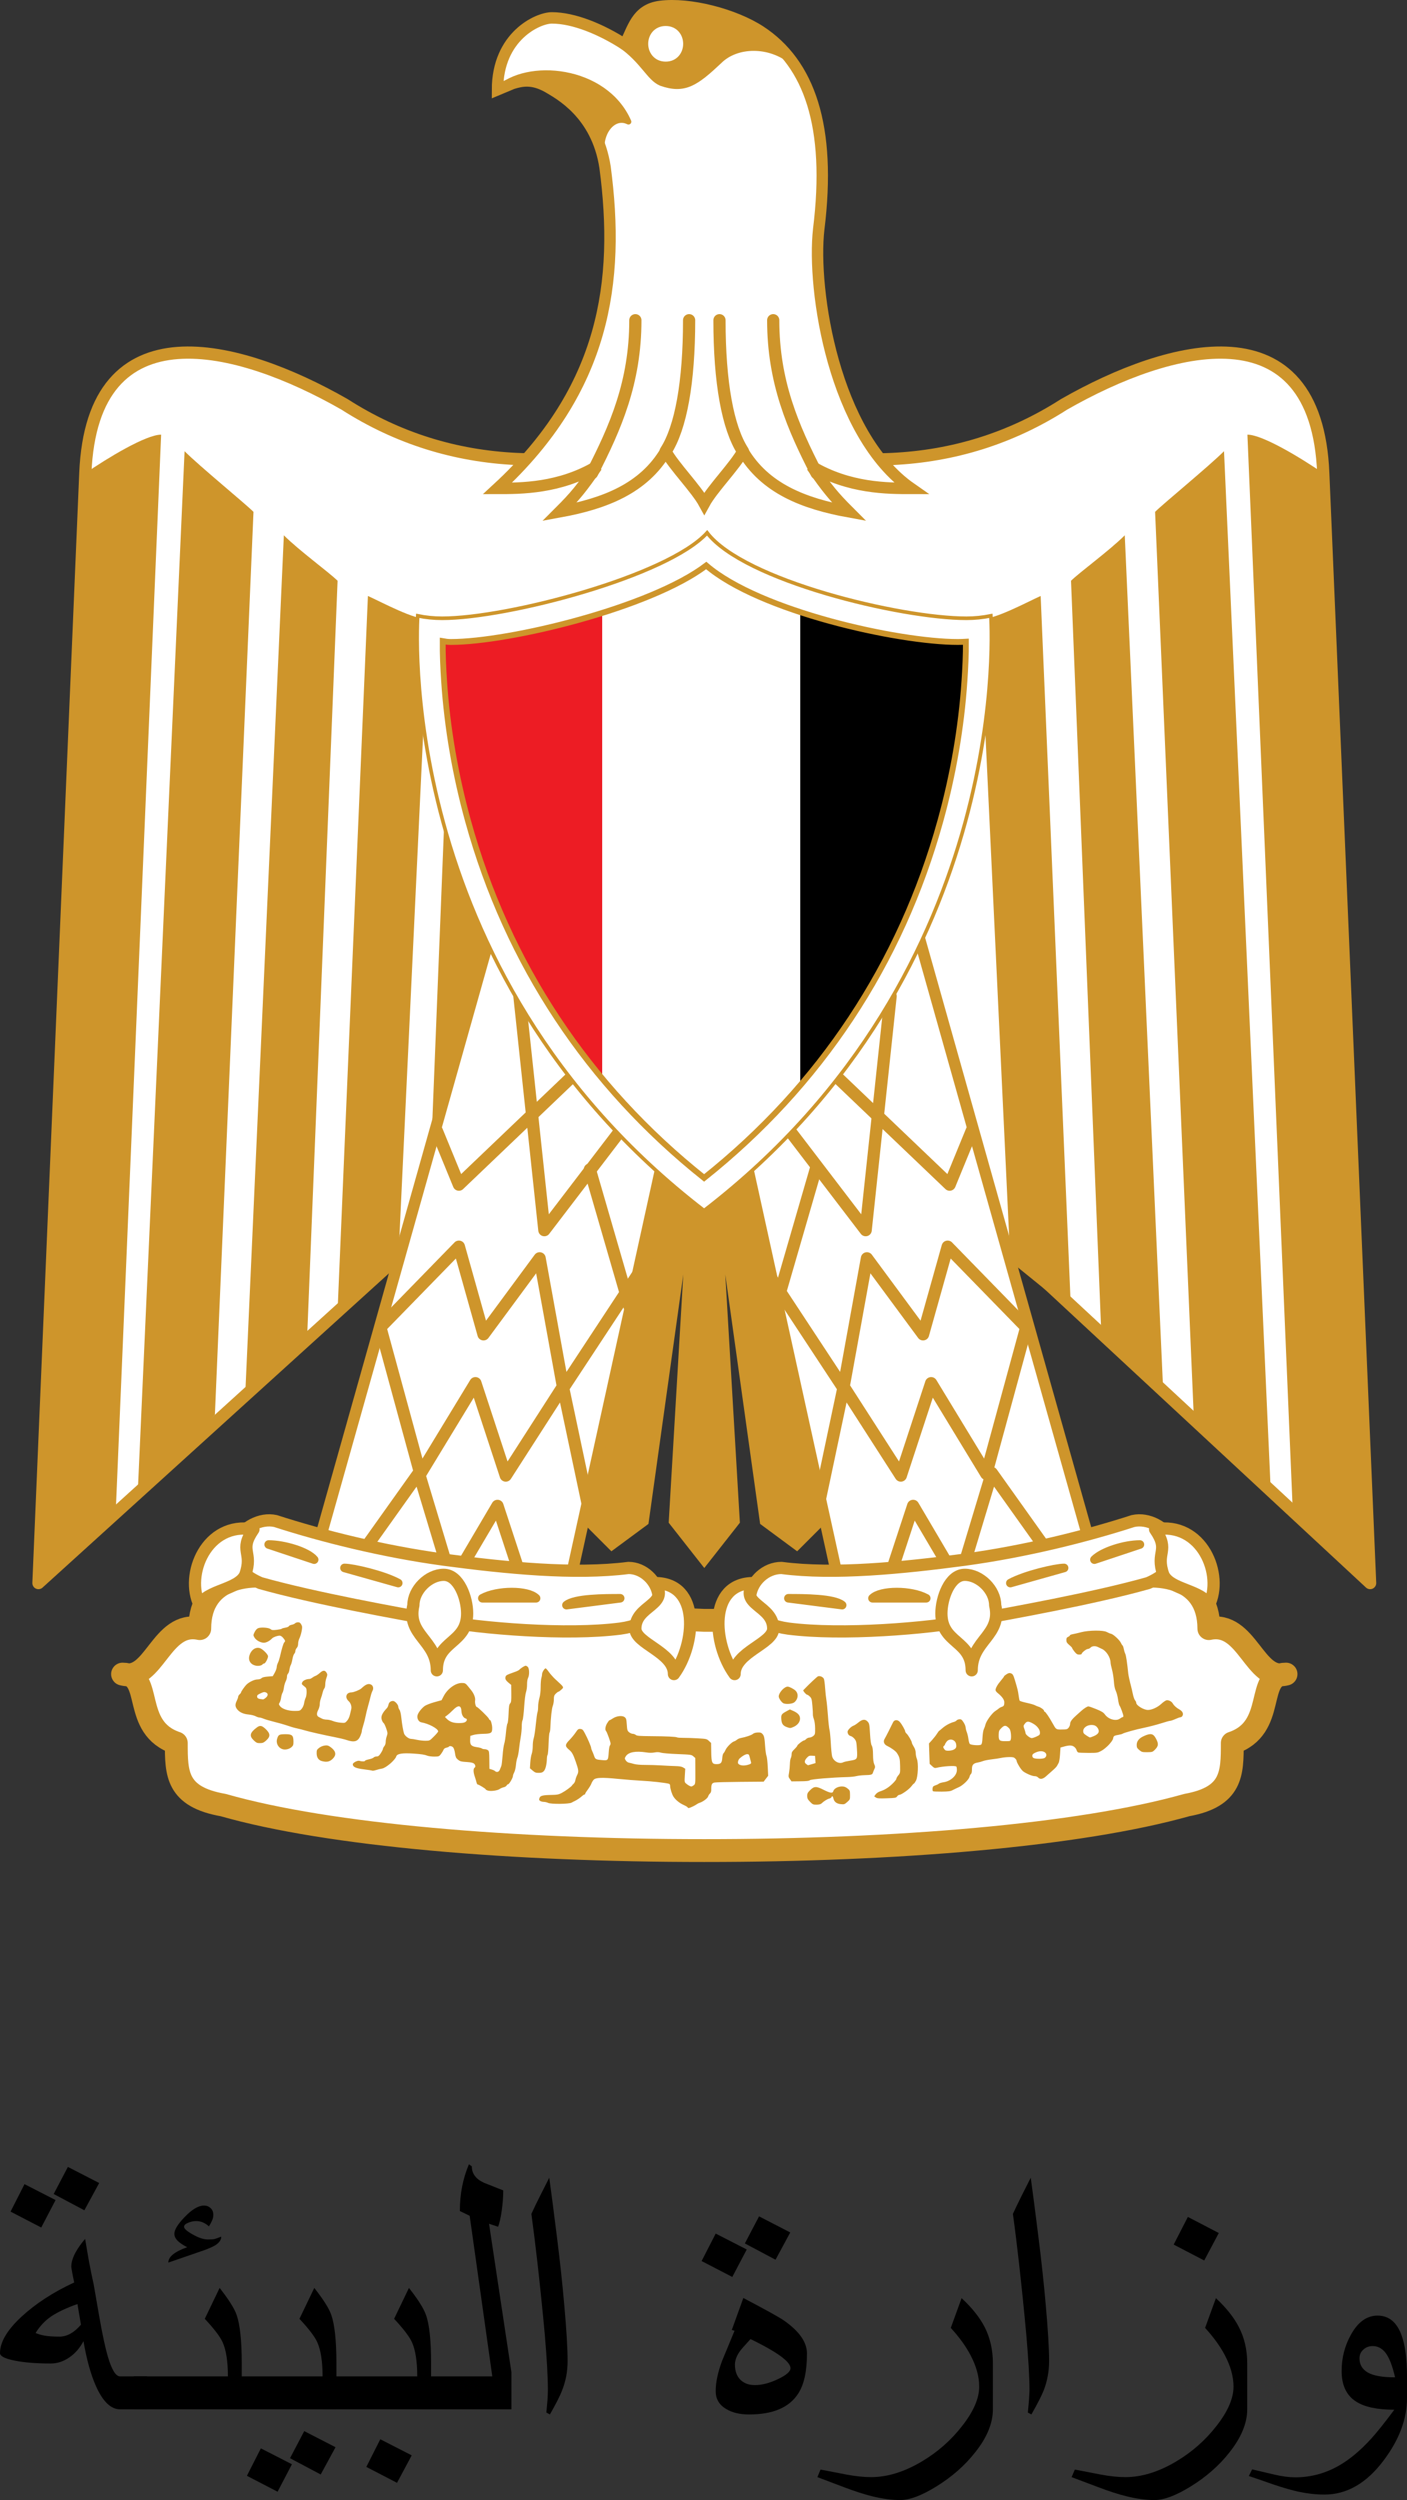 <?xml version="1.0" encoding="utf-8"?>
<!-- Generator: Adobe Illustrator 22.1.0, SVG Export Plug-In . SVG Version: 6.00 Build 0)  -->
<svg version="1.1" id="Layer_1" xmlns="http://www.w3.org/2000/svg" xmlns:xlink="http://www.w3.org/1999/xlink" x="0px" y="0px"
	 viewBox="0 0 179.144 318.24" style="enable-background:new 0 0 179.144 318.24;" xml:space="preserve">
<rect x="0" y="0" width="179.144" height="318.24" fill="#333333" stroke="none"/>
<style type="text/css">
	.st0{fill:#FFFFFF;stroke:#CE952B;stroke-width:2.909;stroke-linecap:round;stroke-linejoin:round;}
	.st1{fill:#FFFFFF;stroke:#CE952B;stroke-width:1.554;stroke-linecap:round;stroke-linejoin:round;}
	.st2{fill:#FFFFFF;stroke:#CE952B;stroke-width:1.454;stroke-linecap:square;}
	.st3{fill:#CE952B;stroke:#CE952B;stroke-width:0.727;stroke-linecap:round;stroke-linejoin:round;}
	.st4{fill:none;stroke:#CE952B;stroke-width:1.554;stroke-linecap:round;stroke-linejoin:round;}
	.st5{fill:#CE952B;stroke:#CE952B;stroke-width:1.314;stroke-linecap:square;}
	.st6{fill:#CE952B;}
	.st7{fill:#FFFFFF;stroke:#CE952B;stroke-width:1.454;stroke-linecap:round;stroke-linejoin:round;}
	.st8{fill:none;stroke:#CE952B;stroke-width:1.555;stroke-linecap:round;stroke-linejoin:round;}
	.st9{fill:#FFFFFF;stroke:#CE952B;stroke-width:1.554;stroke-linecap:round;stroke-linejoin:round;}
	.st10{fill:#FFFFFF;stroke:#CE952B;stroke-width:1.091;stroke-linecap:round;stroke-linejoin:round;}
	.st11{fill:#FFFFFF;stroke:#FFFFFF;stroke-width:1.554;stroke-linecap:round;stroke-linejoin:round;}
	.st12{fill:#FFFFFF;stroke:#CE952B;stroke-width:0.461;}
	.st13{clip-path:url(#XMLID_2_);fill:#ED1C24;}
	.st14{clip-path:url(#XMLID_2_);}
	.st15{fill:none;stroke:#CE952B;stroke-width:0.745;}
</style>
<polygon id="XMLID_59_" points="8.644,275.834 6.835,279.28 10.741,281.354 12.629,277.882 8.644,275.834 "/>
<polygon id="XMLID_58_" points="3.121,278.027 1.345,281.522 5.25,283.547 7.075,280.051 3.121,278.027 "/>
<path id="XMLID_55_" d="M18.728,306.691v-4.195h-3.441c-0.544,0-1.056-0.836-1.553-2.506
	c-0.32-1.093-0.688-2.78-1.088-5.063l-0.72-4.147c-0.224-0.996-0.417-1.959-0.592-2.892
	c-0.16-0.932-0.336-1.897-0.496-2.892c-0.496,0.578-0.897,1.141-1.2,1.687
	c-0.368,0.675-0.56,1.285-0.56,1.833c0,0.128,0.064,0.466,0.16,1.012c0.112,0.547,0.176,0.885,0.208,1.013
	c-2.705,1.253-4.946,2.721-6.755,4.399C0.896,296.618,0,298.148,0,299.531c0,0.386,0.609,0.703,1.841,0.952
	c1.233,0.248,2.769,0.373,4.61,0.373c0.832,0,1.601-0.248,2.337-0.748c0.753-0.498,1.361-1.197,1.841-2.097
	c0.4,2.331,0.928,4.235,1.585,5.714c0.88,1.975,1.905,2.964,3.073,2.964H18.728L18.728,306.691z
	 M10.308,295.914c-0.864,1.013-1.776,1.521-2.737,1.521c-0.8,0-1.409-0.042-1.857-0.122
	c-0.464-0.08-0.848-0.192-1.184-0.338c0.544-0.883,1.217-1.594,2.017-2.134c0.816-0.538,1.905-1.056,3.313-1.554
	L10.308,295.914L10.308,295.914z"/>
<path id="XMLID_54_" d="M30.78,300.808c0-2.86-0.224-4.909-0.656-6.148c-0.288-0.82-1.008-1.959-2.161-3.422
	l-1.889,3.93c1.216,1.301,1.968,2.299,2.273,2.988c0.448,0.997,0.672,2.444,0.672,4.339H17.031v4.195h13.749
	V300.808L30.78,300.808z"/>
<path id="XMLID_53_" d="M27.227,285.029c-0.16,0.026-0.416,0.037-0.768,0.037c-0.528,0-1.169-0.208-1.905-0.627
	c-0.752-0.418-1.12-0.746-1.12-0.988c0-0.194,0.16-0.362,0.512-0.506c0.352-0.146,0.688-0.218,1.04-0.218
	c0.592,0,1.12,0.226,1.617,0.675c0.176-0.29,0.32-0.551,0.416-0.784c0.096-0.232,0.144-0.461,0.144-0.687
	c0-0.354-0.112-0.639-0.352-0.856c-0.224-0.216-0.512-0.325-0.832-0.325c-0.72,0-1.552,0.498-2.497,1.495
	c-0.865,0.9-1.281,1.599-1.281,2.097c0,0.338,0.16,0.659,0.496,0.965c0.256,0.24,0.64,0.49,1.137,0.748
	c-1.601,0.562-2.401,1.213-2.401,1.953l4.481-1.543c0.673-0.242,1.185-0.466,1.521-0.675
	c0.496-0.322,0.736-0.683,0.736-1.085C27.691,284.898,27.371,285.005,27.227,285.029L27.227,285.029z"/>
<path id="XMLID_52_" d="M42.833,300.808c0-2.86-0.224-4.909-0.656-6.148c-0.288-0.82-1.008-1.959-2.161-3.422
	l-1.889,3.93c1.216,1.301,1.969,2.299,2.273,2.988c0.448,0.997,0.672,2.444,0.672,4.339H29.1v4.195h13.733
	V300.808L42.833,300.808z"/>
<polygon id="XMLID_51_" points="38.736,309.463 36.927,312.911 40.833,314.984 42.721,311.512 38.736,309.463 "/>
<polygon id="XMLID_50_" points="33.214,311.658 31.437,315.153 35.342,317.178 37.167,313.682 33.214,311.658 "/>
<path id="XMLID_49_" d="M54.886,300.808c0-2.86-0.208-4.909-0.656-6.148c-0.288-0.82-1.008-1.959-2.161-3.422
	l-1.889,3.93c1.216,1.301,1.969,2.299,2.273,2.988c0.448,0.997,0.672,2.444,0.672,4.339h-11.973v4.195h13.734
	V300.808L54.886,300.808z"/>
<polygon id="XMLID_48_" points="48.42,310.5 46.643,314.02 50.549,316.045 52.421,312.549 48.42,310.5 "/>
<path id="XMLID_47_" d="M65.115,301.966l-2.85-18.9l1.153,0.386c0.176-0.45,0.336-1.133,0.464-2.049
	c0.128-0.917,0.192-1.777,0.192-2.58c-0.816-0.322-1.633-0.642-2.433-0.964c-1.04-0.466-1.569-1.165-1.569-2.099
	l-0.368-0.264c-0.384,0.916-0.672,1.86-0.864,2.832c-0.192,0.973-0.288,2.014-0.288,3.123l1.248,0.602l2.881,20.443
	h-9.476v4.195h11.909V301.966L65.115,301.966z"/>
<path id="XMLID_46_" d="M71.837,293.335c-0.224-2.555-0.528-5.425-0.928-8.607c-0.4-3.182-0.72-5.689-0.976-7.521
	c-0.368,0.724-0.752,1.495-1.169,2.315c-0.416,0.82-0.784,1.583-1.105,2.291c0.272,2.057,0.528,4.074,0.752,6.05
	c0.369,3.264,0.689,6.393,0.961,9.391c0.256,2.996,0.385,5.332,0.385,7.003c0,0.21-0.016,0.62-0.048,1.229
	c-0.048,0.611-0.096,1.149-0.144,1.615l0.448,0.242c0.8-1.399,1.313-2.419,1.553-3.062
	c0.48-1.205,0.704-2.451,0.704-3.737C72.269,298.92,72.125,296.517,71.837,293.335L71.837,293.335L71.837,293.335
	z"/>
<polygon id="XMLID_45_" points="96.647,282.126 94.838,285.572 98.744,287.646 100.616,284.175 96.647,282.126 "/>
<polygon id="XMLID_44_" points="91.125,284.319 89.332,287.815 93.237,289.839 95.078,286.344 91.125,284.319 "/>
<path id="XMLID_41_" d="M102.745,299.579c0-1.431-0.977-2.82-2.897-4.171c-0.56-0.402-2.305-1.365-5.202-2.892
	l-1.472,4.074l0.352,0.096c-0.528,1.271-1.041,2.532-1.568,3.785c-0.561,1.479-0.833,2.78-0.833,3.906
	c0,0.981,0.432,1.735,1.328,2.267c0.768,0.466,1.745,0.7,2.913,0.7c3.042,0,5.122-0.884,6.258-2.652
	C102.377,303.549,102.745,301.846,102.745,299.579L102.745,299.579z M100.648,301.46
	c0,0.418-0.528,0.879-1.601,1.386c-1.056,0.506-2.033,0.759-2.929,0.759c-0.784,0-1.392-0.229-1.857-0.687
	c-0.448-0.458-0.688-1.097-0.688-1.916c0-0.563,0.224-1.159,0.688-1.785c0.144-0.194,0.576-0.683,1.297-1.471
	c0.864,0.418,1.68,0.844,2.433,1.277C99.752,300.037,100.648,300.849,100.648,301.46L100.648,301.46z"/>
<path id="XMLID_40_" d="M126.419,300.832c0-1.703-0.352-3.246-1.057-4.629c-0.64-1.221-1.601-2.442-2.929-3.664
	l-1.376,3.785c1.088,1.189,1.921,2.347,2.513,3.472c0.737,1.397,1.104,2.732,1.104,4.002
	c0,1.479-0.704,3.137-2.145,4.978c-1.424,1.841-3.153,3.363-5.186,4.568c-2.225,1.317-4.369,1.977-6.435,1.977
	c-0.928,0-1.969-0.109-3.121-0.325c-1.152-0.218-2.257-0.43-3.313-0.639l-0.4,0.964
	c1.136,0.434,2.289,0.868,3.441,1.301c1.361,0.515,2.545,0.893,3.521,1.133c1.281,0.322,2.481,0.483,3.585,0.483
	c1.216,0,2.737-0.58,4.61-1.737c1.953-1.205,3.601-2.644,4.914-4.315c1.52-1.897,2.273-3.728,2.273-5.497
	V300.832L126.419,300.832z"/>
<path id="XMLID_39_" d="M133.142,293.335c-0.224-2.555-0.528-5.425-0.928-8.607c-0.4-3.182-0.72-5.689-0.977-7.521
	c-0.368,0.724-0.752,1.495-1.168,2.315c-0.416,0.82-0.768,1.583-1.104,2.291c0.288,2.057,0.528,4.074,0.753,6.05
	c0.368,3.264,0.688,6.393,0.96,9.391c0.256,2.996,0.401,5.332,0.401,7.003c0,0.21-0.032,0.62-0.065,1.229
	c-0.048,0.611-0.096,1.149-0.144,1.615l0.448,0.242c0.801-1.399,1.313-2.419,1.569-3.062
	c0.464-1.205,0.688-2.451,0.688-3.737C133.574,298.92,133.429,296.517,133.142,293.335L133.142,293.335
	L133.142,293.335z"/>
<polygon id="XMLID_38_" points="151.244,282.198 149.436,285.718 153.325,287.742 155.182,284.247 151.244,282.198 "/>
<path id="XMLID_37_" d="M158.8,300.832c0-1.703-0.352-3.246-1.073-4.629c-0.624-1.221-1.6-2.442-2.913-3.664
	l-1.377,3.785c1.088,1.189,1.921,2.347,2.513,3.472c0.736,1.397,1.105,2.732,1.105,4.002
	c0,1.479-0.704,3.137-2.145,4.978c-1.424,1.841-3.153,3.363-5.186,4.568c-2.225,1.317-4.37,1.977-6.435,1.977
	c-0.928,0-1.969-0.109-3.121-0.325c-1.153-0.218-2.256-0.43-3.313-0.639l-0.417,0.964
	c1.153,0.434,2.305,0.868,3.458,1.301c1.36,0.515,2.529,0.893,3.522,1.133c1.28,0.322,2.481,0.483,3.585,0.483
	c1.2,0,2.737-0.58,4.61-1.737c1.953-1.205,3.602-2.644,4.914-4.315c1.505-1.897,2.273-3.728,2.273-5.497V300.832
	L158.8,300.832z"/>
<path id="XMLID_34_" d="M179.144,305.244v-2.748c0-2.265-0.24-4.034-0.72-5.303c-0.608-1.623-1.617-2.435-3.025-2.435
	c-1.376,0-2.514,0.82-3.409,2.459c-0.784,1.413-1.169,2.95-1.169,4.605c0,1.799,0.608,3.094,1.841,3.88
	c1.072,0.692,2.689,1.037,4.866,1.037c-1.265,1.705-2.257,2.934-2.946,3.688c-1.36,1.495-2.721,2.636-4.098,3.424
	c-1.744,0.997-3.601,1.495-5.57,1.495c-0.784,0-1.665-0.117-2.657-0.349c-0.992-0.234-1.936-0.455-2.833-0.664
	l-0.416,0.845c1.057,0.352,2.097,0.714,3.137,1.084c1.313,0.434,2.385,0.74,3.201,0.917
	c1.136,0.24,2.225,0.362,3.282,0.362c2.865,0,5.394-1.463,7.571-4.387
	C178.168,310.532,179.144,307.896,179.144,305.244L179.144,305.244z M177.624,302.617
	c-1.601,0-2.77-0.205-3.474-0.615c-0.704-0.411-1.056-1.01-1.056-1.798c0-0.45,0.159-0.823,0.496-1.12
	c0.32-0.298,0.72-0.447,1.168-0.447c0.624,0,1.152,0.258,1.585,0.771
	C176.839,300.005,177.271,301.074,177.624,302.617L177.624,302.617z"/>
<path id="svg_515" class="st0" d="M89.671,235.563c-24.395,0-47.742-1.931-61.256-5.791
	c-5.968-1.051-5.968-4.035-5.968-7.898c-5.793-1.931-2.808-8.773-6.844-8.773c4.036,1.056,4.913-6.844,9.829-5.789
	c0-6.847,6.844-7.723,12.635-5.796c11.76,3.863,32.122,3.863,51.605,4.742c19.484,0,40.02-0.878,51.606-4.742
	c5.792-1.927,12.637-1.051,12.637,5.796c4.914-1.054,5.792,6.845,9.827,5.789c-4.036,0-1.051,6.842-6.844,8.773
	c0,3.863,0,6.847-5.794,7.898C137.416,233.632,114.072,235.563,89.671,235.563L89.671,235.563z"/>
<path id="svg_514" class="st1" d="M4.895,201.514l5.969-141.272c0.88-21.41,19.483-16.497,32.997-8.774
	c13.692,8.774,29.313,8.774,45.812,2.982c16.502,5.793,32.121,5.793,45.813-2.982
	c13.516-7.723,32.121-12.635,32.998,8.774l5.965,141.272l-83.792-77.786L4.895,201.514z"/>
<path id="svg_512" class="st2" d="M108.103,65.154c-5.789-1.053-10.706-2.981-13.515-7.721
	c-1.052,1.929-3.861,4.739-4.914,6.667c-1.052-1.928-3.862-4.738-4.914-6.667
	c-2.806,4.739-7.723,6.667-13.515,7.721c1.931-1.929,2.808-2.981,4.738-5.79
	c-4.738,2.809-9.654,2.809-12.637,2.809c13.691-12.637,15.62-26.326,13.691-40.893
	c-1.053-6.845-5.864-9.355-7.33-10.221c-1.961-1.08-3.277-0.79-4.454-0.432l-1.909,0.8
	c0-6.842,5.16-9.15,6.915-9.15c2.806,0,6.303,1.452,9.287,3.382c1.056-1.929,1.45-4.449,4.528-4.843
	c3.708-0.476,9.436,1.004,12.753,3.183c6.203,4.075,9.039,12.045,7.415,25.178
	c-0.878,7.724,1.933,26.15,11.762,32.996c-2.986,0-7.902,0-12.64-2.809
	C105.295,62.173,106.174,63.225,108.103,65.154z"/>
<path id="svg_511" class="st3" d="M85.457,0.708c3.255-0.139,8.474,1.385,11.376,3.292
	c1.575,1.034,2.92,2.329,4.042,3.885c-2.881-2.4-7.116-2.289-9.288-0.117c-2.984,2.805-4.442,3.854-7.422,2.798
	c-1.533-0.663-2.221-2.788-5.207-4.896c0.038-0.068,0.116-0.195,0.155-0.272c0.145,0.09,0.281,0.177,0.428,0.272
	c1.054-1.929,1.439-4.451,4.516-4.846C84.522,0.765,84.992,0.728,85.457,0.708L85.457,0.708z"/>
<path id="svg_508" class="st4" d="M103.972,60.241c-2.983-5.793-5.524-11.582-5.524-19.48"/>
<path id="svg_507" class="st4" d="M91.606,40.761c0,7.898,1.051,13.687,2.98,16.672"/>
<path id="svg_508_1_" class="st4" d="M75.373,60.241c2.983-5.793,5.523-11.582,5.523-19.48"/>
<path id="svg_507_1_" class="st4" d="M87.74,40.761c0,7.898-1.052,13.687-2.981,16.672"/>
<path id="svg_506" class="st3" d="M80.02,15.491c-2.109-1.056-4.197,1.929-3.144,4.913
	c-1.369-6.092-5.238-8.289-7.171-9.344c-2.763-1.432-4.306-0.247-6.361,0.368
	C67.007,7.801,77.036,8.645,80.02,15.491z"/>
<path id="svg_505" class="st5" d="M85.809,139.212L74.05,192.744l3.86,3.86l4.041-2.984l6.669-47.736l-2.81,47.736
	l3.862,4.913l3.862-4.913l-2.809-47.736l6.67,47.736l4.037,2.984l3.864-3.86l-11.761-53.533
	C90.959,139.212,88.385,139.212,85.809,139.212z"/>
<path id="svg_503" class="st6" d="M20.516,55.327L20.516,55.327c-1.931,0-6.846,2.984-9.654,4.914L4.894,201.515
	l9.83-8.772L20.516,55.327L20.516,55.327z"/>
<path id="svg_501" class="st6" d="M32.275,65.156c-1.051-1.053-6.844-5.791-8.775-7.721l-5.968,132.728l9.828-10.057
	L32.275,65.156L32.275,65.156z"/>
<path id="svg_499" class="st6" d="M36.14,68.139l-4.916,109.382l7.898-7.718l3.86-95.874
	C41.928,72.878,38.067,70.07,36.14,68.139z"/>
<path id="svg_497" class="st6" d="M54.568,78.844c-1.932,0-5.792-2.105-7.724-2.983l-3.861,90.957l7.723-6.264
	L54.568,78.844L54.568,78.844z"/>
<path id="svg_504_1_" class="st6" d="M57.553,79.722l-2.984,74.939l7.896-7.724l2.811-68.093
	C64.396,79.722,59.481,79.722,57.553,79.722z"/>
<path id="svg_503_1_" class="st6" d="M158.825,55.327L158.825,55.327c1.929,0,6.845,2.984,9.654,4.914l5.968,141.274
	l-9.83-8.772L158.825,55.327L158.825,55.327z"/>
<path id="svg_501_1_" class="st6" d="M147.071,65.156c1.05-1.053,6.842-5.791,8.774-7.721l5.968,132.728l-9.827-10.057
	L147.071,65.156L147.071,65.156z"/>
<path id="svg_499_1_" class="st6" d="M143.208,68.139l4.915,109.382l-7.898-7.718l-3.86-95.874
	C137.42,72.878,141.281,70.07,143.208,68.139z"/>
<path id="svg_497_1_" class="st6" d="M124.776,78.844c1.932,0,5.793-2.105,7.724-2.983l3.861,90.957l-7.723-6.264
	L124.776,78.844L124.776,78.844z"/>
<path id="svg_495" class="st7" d="M85.81,141.147l-13.688,62.302l-32.121-4.915l23.343-82.834L85.81,141.147z"/>
<path id="svg_494" class="st7" d="M93.535,141.147l13.691,62.302l32.119-4.915l-23.342-82.834L93.535,141.147z"/>
<path id="svg_491" class="st4" d="M105.733,136.303l15.177,14.495l2.808-6.844"/>
<path id="svg_490" class="st8" d="M107.314,176.575l-10.666-16.2 M107.488,176.619l7.207,11.209l3.861-11.76
	l7.02,11.543l5.087-18.659L120.66,158.693l-3.133,11.158l-7.146-9.677l-2.979,16.423l-3.414,16.147"/>
<path id="svg_491_1_" class="st4" d="M73.607,136.303l-15.178,14.495l-2.808-6.844"/>
<path id="svg_470" class="st4" d="M78.964,143.955l-9.654,12.635l-3.176-29.786"/>
<path id="svg_460" class="st4" d="M80.377,167.067l-5.274-18.199"/>
<path id="svg_490_1_" class="st8" d="M71.777,176.575l10.666-16.2 M71.602,176.619l-7.207,11.209l-3.861-11.76
	l-7.019,11.543l-5.087-18.659l10.001-10.259l3.133,11.158l7.146-9.677l2.98,16.423l3.414,16.147"/>
<path id="svg_489" class="st4" d="M67.206,203.449l-3.862-11.762l-5.793,9.828l-4.224-14.018l-6.484,9.107"/>
<path id="svg_489_1_" class="st4" d="M112.399,203.449l3.863-11.762l5.792,9.828l4.224-14.018l6.484,9.107"/>
<path id="svg_487" class="st9" d="M56.498,198.533c-7.723-1.052-15.446-2.984-21.415-4.914
	c-3.859-0.875-8.775,4.914-1.931,7.894c6.847,1.934,17.553,3.864,22.469,4.742
	c5.793,1.055,16.501,1.929,23.343,1.055c7.723-1.055,4.913-7.723,1.056-7.723
	C73.173,200.463,64.395,199.587,56.498,198.533L56.498,198.533z"/>
<path id="svg_486" class="st9" d="M144.258,193.619c3.864-0.875,8.777,4.914,1.929,7.894
	c-6.844,1.934-17.549,3.864-22.467,4.742c-5.789,1.055-16.495,1.929-23.341,1.055
	c-7.724-1.055-4.916-7.723-0.877-7.723c6.671,0.876,15.444,0,23.345-1.053
	C130.568,197.481,138.291,195.549,144.258,193.619z"/>
<path id="svg_485" class="st1" d="M31.224,200.463c-0.878,1.931-4.917,1.931-5.793,3.861
	c-1.932-3.861,0.876-10.703,6.842-9.65C30.346,197.481,32.274,197.481,31.224,200.463z"/>
<path id="svg_484" class="st9" d="M52.635,204.322c0-1.931,1.932-3.86,3.863-3.86c1.931,0,2.981,2.985,2.981,4.914
	c0,3.862-3.86,3.387-3.86,7.244C55.62,208.765,51.756,208.185,52.635,204.322z"/>
<path id="svg_483" class="st9" d="M80.896,207.311c0,1.928,4.913,2.98,4.913,5.789
	c2.81-3.861,3.384-11.587-2.404-11.587C85.332,204.324,80.896,204.324,80.896,207.311z"/>
<path id="svg_482" class="st1" d="M148.122,200.463c0.877,1.931,4.913,1.931,5.793,3.861
	c1.932-3.861-0.878-10.703-6.846-9.65C149,197.481,147.069,197.481,148.122,200.463z"/>
<path id="svg_481" class="st9" d="M126.708,204.322c0-1.931-1.933-3.86-3.862-3.86c-1.931,0-2.983,2.985-2.983,4.914
	c0,3.862,3.857,3.387,3.857,7.244C123.721,208.765,127.585,208.185,126.708,204.322z"/>
<path id="svg_480" class="st9" d="M98.445,207.311c0,1.928-4.913,2.98-4.913,5.789
	c-2.808-3.861-3.382-11.587,2.408-11.587C94.01,204.324,98.447,204.324,98.445,207.311z"/>
<path id="svg_479" class="st10" d="M40,198.533c-0.877-1.051-3.86-1.929-5.793-1.929L40,198.533z"/>
<path id="svg_478" class="st10" d="M50.706,201.514c-1.929-1.051-5.792-1.927-6.846-1.927L50.706,201.514z"/>
<path id="svg_477" class="st10" d="M72.122,204.324c1.051-0.876,4.913-0.876,6.842-0.876L72.122,204.324z"/>
<path id="svg_476" class="st10" d="M61.414,203.448c1.929-1.055,5.793-1.055,6.844,0H61.414z"/>
<path id="svg_475" class="st10" d="M139.345,198.533c1.053-1.051,3.863-1.929,5.793-1.929L139.345,198.533z"/>
<path id="svg_474" class="st10" d="M128.64,201.514c1.931-1.051,5.793-1.927,6.845-1.927L128.64,201.514z"/>
<path id="svg_473" class="st10" d="M107.226,204.324c-1.052-0.876-4.913-0.876-6.846-0.876L107.226,204.324z"/>
<path id="svg_472" class="st10" d="M117.933,203.448c-1.929-1.055-5.794-1.055-6.846,0H117.933z"/>
<path id="svg_471" class="st11" d="M84.758,7.069c-1.932,0-1.932-2.983,0-2.983C86.688,4.087,86.688,7.071,84.758,7.069
	z"/>
<path id="svg_470_1_" class="st4" d="M100.567,143.955l9.654,12.635l3.176-29.786"/>
<path id="svg_468" class="st12" d="M53.188,78.388c1.001,0.211,2.055,0.316,3.109,0.316
	c8.325,0,28.742-5.37,33.736-10.88c4.66,6.088,24.641,10.88,33.018,10.88c1.055,0,2.056-0.104,3.109-0.316
	c0,0,3.425,44.994-36.512,75.711C49.711,123.383,53.188,78.388,53.188,78.388z"/>
<g id="XMLID_28_">
	<defs>
		<path id="XMLID_29_" d="M122.8,86.645c-0.4,5.997-1.454,12.013-3.053,17.802
			c-5.038,18.236-15.336,33.737-30.098,45.495c-14.75-11.748-25.037-27.235-30.063-45.458
			c-1.596-5.789-2.648-11.806-3.043-17.802c-0.106-1.605-0.194-3.369-0.177-5.07c0.344,0.063,0.689,0.106,1.04,0.106
			c7.469,0,25.394-4.341,32.515-9.735c6.796,5.84,24.432,9.735,32.024,9.735c0.347,0,0.693-0.011,1.036-0.033
			C122.992,83.353,122.904,85.074,122.8,86.645z"/>
	</defs>
	<clipPath id="XMLID_2_">
		<use xlink:href="#XMLID_29_"  style="overflow:visible;"/>
	</clipPath>
	<rect id="svg_467" x="47.83" y="61.349" class="st13" width="28.842" height="99.456"/>
	<rect id="svg_466" x="101.89" y="61.349" class="st14" width="30.374" height="99.456"/>
</g>
<path id="svg_461" class="st15" d="M122.981,81.686c0.011,1.667-0.076,3.389-0.181,4.961
	c-0.399,5.995-1.454,12.012-3.053,17.801c-5.037,18.237-15.336,33.738-30.098,45.495
	c-14.75-11.747-25.037-27.235-30.063-45.457c-1.596-5.79-2.648-11.808-3.043-17.803
	c-0.106-1.605-0.194-3.368-0.177-5.07c0.344,0.063,0.69,0.106,1.04,0.106c7.469,0,25.394-4.34,32.515-9.735
	c6.796,5.84,24.432,9.735,32.024,9.735C122.29,81.717,122.637,81.706,122.981,81.686L122.981,81.686z"/>
<path id="svg_460_1_" class="st4" d="M98.583,167.067l5.274-18.199"/>
<path id="svg_458" class="st6" d="M33.414,211.876c0.057-0.067,0.157-0.124,0.221-0.124
	c0.149-0.001,0.496-0.649,0.493-0.922c-0.004-0.237-0.66-0.899-1.018-1.026c-0.564-0.199-1.161,0.226-1.361,0.971
	c-0.165,0.612,0.178,1.129,0.831,1.254C32.907,212.092,33.291,212.02,33.414,211.876z M101.119,216.704
	c0.499-0.386,0.586-1.065,0.188-1.478c-0.22-0.228-0.807-0.533-1.02-0.532c-0.434,0.005-1.134,0.776-1.136,1.25
	c-0.001,0.252,0.386,0.795,0.629,0.886C100.14,216.961,100.873,216.892,101.119,216.704z M100.225,219.864
	c0.4,0.134,0.425,0.132,0.855-0.061c0.49-0.22,0.805-0.655,0.782-1.08c-0.021-0.395-0.282-0.677-0.869-0.939
	l-0.424-0.188l-0.447,0.244c-0.628,0.341-0.685,0.434-0.641,1.027c0.041,0.57,0.23,0.823,0.744,0.996V219.864z
	 M33.841,216.111c-0.137,0.119-0.292,0.211-0.343,0.209c-0.571-0.05-0.736-0.12-0.759-0.331
	c-0.021-0.186,0.047-0.255,0.43-0.437c0.381-0.181,0.493-0.201,0.686-0.119
	C34.162,215.564,34.156,215.84,33.841,216.111L33.841,216.111z M44.157,221.498h-0.001
	c0.959,0.323,1.414,0.186,1.723-0.522c0.104-0.243,0.191-0.516,0.189-0.609c-0.001-0.09,0.075-0.401,0.169-0.689
	c0.095-0.288,0.234-0.837,0.312-1.223c0.078-0.384,0.222-0.981,0.323-1.323c0.1-0.345,0.237-0.865,0.305-1.155
	c0.068-0.292,0.181-0.631,0.25-0.752c0.167-0.293,0.08-0.658-0.187-0.791c-0.337-0.169-0.681-0.033-1.234,0.49
	c-0.204,0.192-0.978,0.502-1.264,0.505c-0.661,0.006-0.871,0.63-0.367,1.096c0.287,0.264,0.432,0.706,0.345,1.041
	c-0.029,0.108-0.103,0.423-0.165,0.699c-0.069,0.307-0.213,0.61-0.372,0.786c-0.254,0.278-0.271,0.283-0.84,0.233
	c-0.32-0.028-0.759-0.128-0.978-0.22c-0.219-0.092-0.563-0.167-0.764-0.168c-0.202,0-0.471-0.056-0.598-0.125
	c-0.128-0.068-0.293-0.152-0.369-0.186c-0.329-0.147-0.362-0.455-0.102-0.956c0.098-0.191,0.18-0.507,0.18-0.703
	c0-0.196,0.062-0.515,0.137-0.71c0.074-0.195,0.177-0.532,0.227-0.751c0.05-0.218,0.147-0.461,0.216-0.538
	c0.069-0.076,0.124-0.316,0.122-0.53c-0.003-0.214,0.064-0.581,0.148-0.815c0.139-0.382,0.14-0.448,0.013-0.66
	c-0.203-0.34-0.45-0.332-0.851,0.029c-0.191,0.171-0.436,0.339-0.545,0.373c-0.109,0.034-0.296,0.137-0.415,0.228
	c-0.119,0.092-0.284,0.168-0.366,0.168c-0.394,0.005-0.81,0.197-0.914,0.419
	c-0.1,0.216-0.083,0.253,0.221,0.488c0.305,0.237,0.328,0.288,0.333,0.754c0.003,0.275-0.053,0.609-0.124,0.742
	c-0.07,0.134-0.155,0.432-0.19,0.662c-0.035,0.243-0.159,0.541-0.296,0.708c-0.226,0.278-0.26,0.293-0.892,0.296
	c-0.813,0.009-1.61-0.25-1.881-0.609c-0.169-0.221-0.174-0.266-0.055-0.448c0.073-0.112,0.16-0.402,0.194-0.644
	c0.034-0.243,0.114-0.52,0.179-0.618c0.063-0.097,0.142-0.389,0.175-0.645c0.033-0.258,0.134-0.614,0.226-0.792
	c0.092-0.177,0.167-0.45,0.165-0.601c-0.002-0.153,0.056-0.328,0.129-0.388c0.072-0.058,0.157-0.293,0.187-0.519
	c0.032-0.226,0.107-0.491,0.169-0.589c0.062-0.097,0.154-0.426,0.206-0.73c0.052-0.305,0.158-0.616,0.236-0.693
	c0.077-0.075,0.14-0.227,0.139-0.338c-0.001-0.109,0.079-0.293,0.178-0.405c0.114-0.13,0.18-0.333,0.177-0.548
	c-0.001-0.188,0.072-0.489,0.164-0.672c0.092-0.18,0.217-0.587,0.278-0.904c0.097-0.509,0.092-0.61-0.045-0.859
	c-0.12-0.217-0.216-0.28-0.418-0.28c-0.143,0.002-0.309,0.058-0.367,0.126
	c-0.057,0.069-0.249,0.152-0.426,0.186c-0.177,0.034-0.344,0.117-0.369,0.186c-0.027,0.067-0.231,0.152-0.453,0.185
	c-0.224,0.035-0.425,0.095-0.451,0.135c-0.024,0.04-0.314,0.102-0.643,0.139c-0.509,0.058-0.627,0.044-0.786-0.091
	c-0.224-0.191-1.194-0.264-1.575-0.119c-0.16,0.062-0.323,0.241-0.447,0.493c-0.191,0.388-0.192,0.405-0.028,0.689
	c0.209,0.363,0.769,0.674,1.205,0.671c0.316-0.004,0.733-0.223,1.047-0.552c0.158-0.165,0.66-0.345,0.966-0.349
	c0.125-0.001,0.299,0.113,0.448,0.296c0.275,0.34,0.292,0.407,0.131,0.564c-0.109,0.107-0.295,0.722-0.55,1.827
	c-0.068,0.29-0.186,0.649-0.264,0.794c-0.076,0.146-0.141,0.383-0.143,0.529
	c-0.003,0.146-0.117,0.464-0.254,0.708l-0.25,0.442l-0.64,0.051c-0.44,0.035-0.689,0.098-0.798,0.205
	c-0.098,0.097-0.299,0.157-0.526,0.16c-0.386,0.004-1.07,0.333-1.401,0.674c-0.253,0.26-0.679,0.879-0.678,0.983
	c0,0.047-0.081,0.154-0.181,0.239c-0.1,0.084-0.182,0.221-0.183,0.307c0,0.086-0.079,0.315-0.175,0.509
	c-0.226,0.462-0.22,0.723,0.024,1.056c0.288,0.395,0.792,0.633,1.47,0.694c0.324,0.03,0.728,0.129,0.895,0.219
	c0.168,0.089,0.385,0.162,0.481,0.162c0.097-0.001,0.354,0.07,0.57,0.162c0.217,0.09,0.808,0.265,1.315,0.389
	c0.505,0.125,1.127,0.296,1.38,0.382c0.838,0.281,1.101,0.358,1.611,0.471c0.278,0.062,0.693,0.169,0.921,0.238
	c0.539,0.165,2.533,0.615,3.82,0.863C43.196,221.24,43.88,221.404,44.157,221.498L44.157,221.498z
	 M32.318,221.543c0.322,0.304,0.424,0.349,0.784,0.345c0.343-0.002,0.471-0.057,0.767-0.318
	c0.597-0.528,0.57-0.918-0.107-1.534c-0.439-0.401-0.672-0.432-1.056-0.147
	C31.809,220.556,31.71,220.973,32.318,221.543L32.318,221.543z M37.121,222.395c0.215-0.199,0.249-0.3,0.244-0.734
	c-0.008-0.77-0.178-0.916-1.053-0.908c-0.78,0.009-0.87,0.061-1.028,0.592c-0.174,0.588,0.169,1.185,0.762,1.331
	C36.38,222.759,36.868,222.632,37.121,222.395z M145.064,222.772c0.31,0.258,0.381,0.273,1.002,0.27
	c0.632-0.006,0.684-0.023,0.96-0.295c0.5-0.496,0.52-0.796,0.102-1.532c-0.313-0.553-0.654-0.605-1.488-0.227
	c-0.627,0.284-0.916,0.652-0.912,1.155C144.731,222.436,144.787,222.54,145.064,222.772L145.064,222.772z
	 M42.472,223.759c0.39-0.456,0.247-0.923-0.426-1.397c-0.264-0.185-0.383-0.213-0.71-0.168
	c-0.23,0.03-0.522,0.155-0.707,0.299c-0.286,0.225-0.316,0.289-0.311,0.699c0.006,0.533,0.237,0.869,0.681,0.987
	C41.663,224.354,42.056,224.242,42.472,223.759z M67.815,225.379c0.29,0.25,0.412,0.295,0.781,0.292
	c0.347-0.002,0.481-0.05,0.65-0.226c0.215-0.225,0.372-0.874,0.386-1.59c0.004-0.193,0.044-0.409,0.09-0.482
	c0.047-0.07,0.103-0.705,0.124-1.409c0.022-0.706,0.078-1.343,0.125-1.415c0.047-0.073,0.093-0.351,0.103-0.617
	c0.047-1.268,0.177-2.458,0.305-2.779c0.078-0.193,0.141-0.57,0.14-0.833c-0.001-0.396,0.041-0.522,0.243-0.729
	c0.134-0.137,0.285-0.25,0.337-0.25c0.051-0.001,0.206-0.109,0.347-0.239c0.382-0.36,0.434-0.264-0.742-1.35
	c-0.266-0.247-0.634-0.66-0.818-0.918c-0.183-0.26-0.369-0.471-0.414-0.471
	c-0.139,0.003-0.454,0.508-0.452,0.724c0.001,0.114-0.04,0.345-0.091,0.516c-0.051,0.169-0.092,0.683-0.091,1.141
	c0.001,0.531-0.058,1.044-0.164,1.411c-0.09,0.318-0.162,0.803-0.159,1.079c0.003,0.276-0.033,0.601-0.08,0.725
	c-0.047,0.123-0.145,0.83-0.218,1.571c-0.072,0.741-0.19,1.519-0.26,1.726
	c-0.071,0.208-0.128,0.665-0.125,1.014c0.001,0.35-0.058,0.795-0.133,0.989c-0.073,0.196-0.155,0.685-0.181,1.091
	l-0.046,0.736L67.815,225.379L67.815,225.379z M103.359,224.568L103.359,224.568
	c-0.262,0.078-0.48,0.141-0.485,0.14c-0.003-0.001-0.106-0.073-0.227-0.162c-0.269-0.194-0.228-0.461,0.124-0.831
	c0.199-0.208,0.3-0.245,0.62-0.226l0.383,0.023l0.032,0.457l0.033,0.458L103.359,224.568L103.359,224.568z
	 M100.572,226.469h0.001l0.208,0.288l1.093-0.012c0.819-0.007,1.13-0.041,1.237-0.137
	c0.145-0.128,2.791-0.351,4.729-0.4c0.454-0.011,0.99-0.066,1.192-0.122c0.202-0.055,0.675-0.109,1.054-0.12
	c0.843-0.021,0.982-0.062,1.057-0.31c0.032-0.107,0.117-0.318,0.188-0.471c0.114-0.244,0.113-0.316-0.017-0.604
	c-0.1-0.225-0.153-0.612-0.157-1.221c-0.007-0.649-0.051-0.963-0.16-1.154c-0.108-0.188-0.171-0.627-0.225-1.539
	c-0.069-1.181-0.092-1.295-0.299-1.516c-0.322-0.346-0.663-0.315-1.183,0.109c-0.232,0.191-0.504,0.371-0.606,0.402
	c-0.298,0.091-0.77,0.567-0.769,0.77c0.003,0.287,0.16,0.499,0.412,0.558c0.125,0.029,0.338,0.188,0.473,0.353
	c0.22,0.271,0.25,0.397,0.306,1.3c0.081,1.301,0.064,1.33-0.849,1.477c-0.392,0.062-0.785,0.152-0.872,0.198
	c-0.525,0.277-1.262-0.109-1.438-0.752c-0.051-0.188-0.126-0.954-0.168-1.706c-0.04-0.75-0.116-1.503-0.165-1.672
	c-0.05-0.168-0.14-0.98-0.198-1.803c-0.06-0.824-0.151-1.734-0.202-2.024
	c-0.052-0.291-0.123-0.955-0.158-1.477c-0.035-0.524-0.103-1.05-0.152-1.169c-0.1-0.243-0.488-0.417-0.747-0.335
	c-0.126,0.039-1.251,1.102-1.883,1.778c-0.061,0.064,0.372,0.569,0.487,0.567c0.062,0,0.221,0.107,0.354,0.238
	c0.214,0.214,0.249,0.341,0.321,1.165c0.045,0.508,0.072,1.01,0.062,1.115c-0.011,0.106,0.047,0.376,0.128,0.598
	c0.09,0.244,0.153,0.706,0.157,1.167c0.007,0.719-0.006,0.778-0.233,0.968c-0.133,0.112-0.352,0.205-0.488,0.206
	c-0.135,0.001-0.321,0.083-0.411,0.181c-0.09,0.097-0.213,0.177-0.271,0.179
	c-0.151,0.001-0.867,0.555-0.866,0.67c0,0.052-0.163,0.252-0.362,0.442c-0.282,0.27-0.364,0.414-0.361,0.644
	c0.003,0.163-0.045,0.383-0.103,0.49c-0.058,0.106-0.113,0.452-0.118,0.767c-0.006,0.315-0.055,0.809-0.107,1.098
	C100.371,226.143,100.38,226.204,100.572,226.469L100.572,226.469z M59.249,219.198
	c-0.141,0.096-0.4,0.137-0.848,0.135c-0.707-0.004-1.136-0.157-1.52-0.543l-0.23-0.232l0.316-0.239
	c0.174-0.134,0.48-0.409,0.68-0.614c0.697-0.712,1.073-0.666,1.108,0.135c0.019,0.445,0.249,0.837,0.531,0.908
	C59.51,218.803,59.49,219.031,59.249,219.198L59.249,219.198z M62.094,227.923v-0.001
	c0.362,0.121,1.217,0.016,1.511-0.187c0.137-0.094,0.376-0.197,0.528-0.228c0.153-0.032,0.32-0.13,0.368-0.221
	c0.05-0.091,0.141-0.168,0.202-0.168c0.133-0.004,0.607-0.82,0.605-1.042c-0.001-0.085,0.073-0.294,0.164-0.464
	c0.092-0.17,0.19-0.591,0.219-0.936c0.029-0.345,0.11-0.763,0.181-0.93c0.07-0.167,0.165-0.658,0.211-1.093
	c0.046-0.434,0.145-1.126,0.217-1.539c0.074-0.413,0.133-1.021,0.129-1.35c-0.002-0.332,0.045-0.689,0.104-0.796
	c0.06-0.106,0.152-0.866,0.205-1.691c0.055-0.86,0.155-1.663,0.236-1.885c0.076-0.213,0.137-0.649,0.134-0.97
	c-0.004-0.345,0.049-0.688,0.128-0.838c0.186-0.349,0.168-1.186-0.029-1.391c-0.085-0.087-0.211-0.16-0.281-0.158
	c-0.132,0.001-0.643,0.326-0.802,0.509c-0.05,0.058-0.256,0.167-0.457,0.239c-0.202,0.073-0.55,0.2-0.776,0.283
	c-0.459,0.17-0.545,0.26-0.543,0.58c0.001,0.146,0.125,0.322,0.37,0.525l0.369,0.305l0.012,1.093
	c0.011,0.918-0.012,1.121-0.146,1.266c-0.126,0.137-0.166,0.399-0.199,1.302c-0.023,0.633-0.086,1.186-0.143,1.252
	c-0.057,0.068-0.143,0.595-0.193,1.175c-0.05,0.578-0.147,1.211-0.216,1.406
	c-0.069,0.196-0.164,0.87-0.21,1.5c-0.046,0.631-0.118,1.226-0.16,1.323
	c-0.043,0.098-0.126,0.306-0.187,0.465c-0.115,0.303-0.402,0.39-0.62,0.186c-0.061-0.057-0.245-0.146-0.411-0.194
	l-0.299-0.089l-0.012-1.13c-0.011-1.017-0.03-1.142-0.192-1.254c-0.098-0.068-0.287-0.123-0.419-0.121
	c-0.131,0.001-0.282-0.036-0.334-0.086c-0.052-0.049-0.34-0.125-0.639-0.168
	c-0.72-0.103-0.887-0.288-0.857-0.95l0.021-0.488l0.412-0.123c0.227-0.067,0.796-0.129,1.263-0.137
	c0.979-0.018,1.12-0.111,1.113-0.742c-0.006-0.424-0.171-1.012-0.284-1.012c-0.045,0.001-0.108-0.076-0.14-0.169
	c-0.065-0.187-1.402-1.488-1.528-1.488c-0.137,0.003-0.276-0.513-0.225-0.835c0.055-0.346-0.148-0.871-0.509-1.316
	c-0.117-0.143-0.286-0.354-0.375-0.467c-0.326-0.403-0.411-0.449-0.818-0.446
	c-0.813,0.007-1.83,0.753-2.313,1.698l-0.254,0.494l-0.918,0.256c-0.504,0.141-1.053,0.355-1.219,0.473
	c-0.431,0.312-0.875,0.895-0.937,1.23c-0.073,0.395,0.162,0.801,0.493,0.86
	c0.951,0.167,2.132,0.801,2.147,1.153c0.003,0.056-0.239,0.345-0.538,0.644c-0.541,0.544-0.544,0.544-1.073,0.548
	c-0.29,0.002-0.777-0.051-1.081-0.118c-0.304-0.068-0.657-0.123-0.787-0.124c-0.27-0.001-0.77-0.388-0.864-0.668
	c-0.111-0.329-0.259-1.189-0.349-2.026c-0.052-0.488-0.145-0.887-0.236-1.007
	c-0.081-0.109-0.149-0.288-0.151-0.394c-0.002-0.258-0.435-0.733-0.665-0.729c-0.311,0.002-0.516,0.168-0.581,0.467
	c-0.033,0.159-0.117,0.349-0.186,0.422c-0.649,0.695-0.821,1.096-0.661,1.545
	c0.059,0.169,0.162,0.339,0.225,0.374c0.063,0.036,0.21,0.343,0.326,0.68c0.198,0.579,0.203,0.638,0.073,1.001
	c-0.075,0.213-0.136,0.536-0.134,0.716c0.003,0.197-0.069,0.422-0.177,0.555c-0.1,0.125-0.181,0.282-0.18,0.35
	c0.001,0.067-0.119,0.31-0.267,0.538c-0.219,0.34-0.318,0.418-0.535,0.419c-0.147,0.001-0.315,0.062-0.375,0.131
	c-0.059,0.07-0.332,0.175-0.605,0.232c-0.272,0.058-0.496,0.142-0.496,0.187c0.001,0.098-0.428,0.103-0.688,0.009
	c-0.24-0.089-0.87,0.228-0.867,0.436c0.005,0.341,0.382,0.513,1.403,0.64c0.542,0.066,1.025,0.145,1.074,0.171
	c0.049,0.029,0.266-0.006,0.483-0.077c0.217-0.073,0.561-0.157,0.763-0.189c0.504-0.082,1.66-1.072,1.813-1.552
	c0.111-0.345,0.773-0.455,2.203-0.356c0.997,0.068,1.396,0.129,1.757,0.27c0.169,0.066,0.571,0.117,0.895,0.113
	c0.561-0.005,0.598-0.019,0.825-0.31c0.13-0.169,0.276-0.408,0.324-0.534c0.06-0.154,0.18-0.247,0.366-0.285
	c0.153-0.032,0.3-0.091,0.327-0.134c0.084-0.132,0.37-0.086,0.538,0.088c0.095,0.1,0.196,0.407,0.242,0.742
	c0.067,0.473,0.129,0.615,0.345,0.797c0.304,0.254,0.402,0.279,1.265,0.335c0.407,0.027,0.695,0.093,0.805,0.187
	c0.181,0.154,0.231,0.426,0.094,0.51c-0.188,0.115-0.192,0.542-0.007,1.099c0.106,0.318,0.216,0.686,0.245,0.82
	c0.03,0.133,0.1,0.241,0.154,0.241c0.134-0.001,1.003,0.531,1.005,0.613
	C61.84,227.809,61.954,227.876,62.094,227.923L62.094,227.923z M138.774,221.17
	c-0.038-0.004-0.244-0.124-0.46-0.265c-0.331-0.219-0.393-0.306-0.396-0.556
	c-0.005-0.388,0.429-0.734,0.957-0.769c0.456-0.029,0.735,0.107,0.927,0.454c0.222,0.402,0.062,0.702-0.507,0.948
	C139.047,221.088,138.812,221.173,138.774,221.17z M131.972,221.048c-0.242,0.112-0.517,0.202-0.613,0.201
	c-0.221-0.003-0.778-0.442-0.778-0.619c-0.001-0.072-0.068-0.315-0.151-0.537
	c-0.145-0.393-0.143-0.414,0.056-0.677c0.253-0.337,0.457-0.343,1.027-0.028c0.536,0.296,0.899,0.767,0.898,1.166
	c0,0.26-0.047,0.312-0.439,0.492V221.048z M128.71,221.357h-0.001c-0.06,0.278-0.06,0.278-0.684,0.282
	c-0.782,0.007-0.882-0.085-0.868-0.81c0.01-0.462,0.046-0.563,0.299-0.819c0.394-0.396,0.565-0.423,0.897-0.137
	c0.22,0.188,0.292,0.339,0.347,0.725C128.738,220.865,128.742,221.206,128.71,221.357L128.71,221.357z
	 M121.421,222.721c-0.272,0.137-0.885,0.18-1.057,0.072c-0.056-0.035-0.149-0.148-0.208-0.252
	c-0.083-0.148-0.077-0.211,0.029-0.296c0.074-0.062,0.135-0.146,0.134-0.191c0-0.045,0.089-0.199,0.197-0.344
	c0.358-0.475,1.095-0.302,1.216,0.285C121.812,222.383,121.737,222.561,121.421,222.721L121.421,222.721z
	 M133.019,223.769c-0.165,0.126-1.063,0.148-1.373,0.033c-0.137-0.051-0.209-0.152-0.209-0.299
	c-0.002-0.172,0.082-0.261,0.38-0.403c0.499-0.239,0.988-0.242,1.254-0.009c0.226,0.199,0.205,0.477-0.052,0.677
	V223.769z M118.794,228.014c0.034,0.032,0.532,0.051,1.106,0.047c0.861-0.009,1.104-0.041,1.383-0.187
	c0.186-0.097,0.543-0.267,0.795-0.379c0.534-0.239,1.285-0.968,1.362-1.324c0.03-0.135,0.113-0.294,0.185-0.355
	c0.084-0.067,0.13-0.275,0.126-0.58c-0.007-0.573,0.164-0.78,0.728-0.878c0.214-0.035,0.522-0.121,0.683-0.187
	c0.162-0.068,0.661-0.166,1.109-0.22c0.447-0.053,0.999-0.137,1.226-0.187c0.226-0.051,0.669-0.096,0.985-0.101
	c0.454-0.007,0.611,0.025,0.759,0.164c0.101,0.096,0.186,0.215,0.186,0.266c0.004,0.261,0.58,1.203,0.855,1.396
	c0.45,0.314,1.161,0.608,1.47,0.604c0.153-0.003,0.335,0.07,0.426,0.171c0.248,0.272,0.604,0.215,1.017-0.164
	c0.201-0.185,0.575-0.515,0.832-0.735c0.256-0.221,0.507-0.482,0.555-0.578c0.049-0.097,0.143-0.272,0.21-0.388
	c0.067-0.115,0.147-0.6,0.176-1.079l0.057-0.869l0.333-0.096c0.747-0.213,1.083-0.22,1.375-0.023
	c0.152,0.102,0.304,0.301,0.339,0.444c0.034,0.143,0.137,0.281,0.227,0.307c0.091,0.027,0.678,0.046,1.302,0.05
	c1.071,0.001,1.161-0.013,1.591-0.242c0.622-0.331,1.462-1.209,1.536-1.605c0.058-0.32,0.112-0.354,0.736-0.463
	c0.202-0.035,0.407-0.092,0.458-0.128c0.182-0.129,1.675-0.543,2.789-0.773c0.629-0.131,1.588-0.381,2.131-0.556
	c0.543-0.174,1.063-0.318,1.158-0.32c0.093-0.001,0.39-0.102,0.658-0.225c0.269-0.125,0.56-0.227,0.645-0.228
	c0.088-0.001,0.201-0.08,0.253-0.177c0.158-0.289,0.007-0.594-0.407-0.824c-0.384-0.214-0.673-0.48-0.848-0.78
	c-0.143-0.248-0.547-0.439-0.793-0.377c-0.121,0.032-0.429,0.249-0.684,0.486
	c-0.451,0.415-1.171,0.74-1.651,0.744c-0.553,0.006-1.502-0.572-1.505-0.915c-0.001-0.086-0.068-0.225-0.147-0.307
	c-0.08-0.084-0.207-0.442-0.281-0.798c-0.073-0.355-0.177-0.803-0.23-0.996
	c-0.146-0.53-0.331-1.379-0.356-1.626c-0.141-1.385-0.278-2.291-0.381-2.508
	c-0.069-0.144-0.155-0.431-0.193-0.637c-0.038-0.205-0.106-0.395-0.153-0.423c-0.047-0.027-0.142-0.175-0.21-0.329
	c-0.163-0.363-0.96-1.097-1.26-1.161c-0.129-0.027-0.368-0.125-0.533-0.219
	c-0.443-0.25-2.267-0.236-3.281,0.027c-0.403,0.104-0.887,0.217-1.076,0.25
	c-0.187,0.033-0.341,0.098-0.341,0.146c0.001,0.047-0.102,0.134-0.228,0.19c-0.181,0.081-0.227,0.167-0.224,0.419
	c0.004,0.258,0.073,0.372,0.373,0.621c0.203,0.166,0.369,0.346,0.37,0.397c0.001,0.052,0.137,0.259,0.301,0.459
	c0.244,0.299,0.355,0.367,0.6,0.363c0.167-0.003,0.301-0.041,0.301-0.086c-0.001-0.153,0.587-0.629,0.781-0.629
	c0.106-0.001,0.266-0.081,0.357-0.18c0.193-0.21,0.63-0.236,0.962-0.056c0.128,0.068,0.335,0.167,0.46,0.22
	c0.562,0.232,1.112,1.087,1.121,1.739c0.001,0.135,0.084,0.539,0.183,0.899c0.1,0.36,0.208,1.029,0.239,1.488
	c0.04,0.56,0.12,0.962,0.248,1.228c0.103,0.219,0.231,0.703,0.283,1.08c0.053,0.377,0.139,0.73,0.19,0.79
	c0.114,0.13,0.49,1.147,0.49,1.332c0.001,0.075-0.044,0.136-0.098,0.137c-0.055,0-0.204,0.08-0.332,0.179
	c-0.48,0.37-1.449,0.118-1.904-0.498c-0.209-0.283-0.417-0.413-1.112-0.699
	c-0.47-0.193-0.925-0.35-1.01-0.349c-0.155,0.002-0.56,0.259-0.917,0.583
	c-0.108,0.097-0.377,0.338-0.599,0.535c-0.575,0.509-0.812,0.832-0.808,1.108c0.001,0.133-0.081,0.346-0.185,0.475
	c-0.172,0.215-0.243,0.237-0.858,0.24c-0.764,0.007-0.735,0.028-1.214-0.833c-0.425-0.764-0.888-1.436-0.987-1.436
	c-0.042,0.001-0.078-0.051-0.079-0.114c-0.001-0.138-0.428-0.446-0.741-0.533c-0.125-0.035-0.316-0.116-0.424-0.18
	c-0.108-0.063-0.573-0.196-1.035-0.295c-0.462-0.1-0.867-0.224-0.901-0.276
	c-0.034-0.052-0.096-0.355-0.137-0.674c-0.074-0.562-0.143-0.855-0.443-1.851c-0.227-0.754-0.296-0.876-0.541-0.963
	c-0.181-0.063-0.298-0.039-0.547,0.117c-0.175,0.11-0.32,0.233-0.321,0.273c-0.001,0.04-0.18,0.281-0.396,0.532
	c-0.423,0.492-0.694,0.967-0.69,1.216c0.001,0.085,0.117,0.246,0.258,0.359c0.578,0.468,0.858,0.854,0.86,1.19
	c0.003,0.391-0.063,0.505-0.337,0.59c-0.113,0.034-0.256,0.111-0.32,0.169c-0.062,0.057-0.285,0.22-0.496,0.36
	c-0.434,0.288-1.157,1.29-1.247,1.723c-0.033,0.158-0.121,0.412-0.198,0.562
	c-0.08,0.158-0.157,0.62-0.178,1.081c-0.029,0.594-0.076,0.832-0.185,0.909c-0.192,0.141-1.302,0.064-1.442-0.1
	c-0.056-0.066-0.131-0.347-0.167-0.626c-0.035-0.278-0.126-0.663-0.202-0.857c-0.077-0.194-0.148-0.47-0.153-0.616
	c-0.007-0.146-0.13-0.442-0.272-0.658c-0.219-0.333-0.299-0.389-0.524-0.37c-0.146,0.011-0.309,0.08-0.362,0.152
	c-0.053,0.071-0.218,0.159-0.366,0.195c-0.426,0.104-1.059,0.451-1.443,0.792
	c-0.195,0.172-0.38,0.326-0.413,0.34c-0.033,0.015-0.158,0.182-0.277,0.376
	c-0.119,0.192-0.396,0.545-0.614,0.786l-0.396,0.437l0.044,1.296l0.044,1.296l0.304,0.286
	c0.249,0.234,0.35,0.275,0.553,0.224c0.859-0.215,2.445-0.31,2.548-0.153c0.034,0.052,0.066,0.252,0.062,0.444
	c-0.003,0.691-0.792,1.41-1.697,1.544c-0.253,0.036-0.52,0.119-0.595,0.182
	c-0.074,0.063-0.239,0.146-0.364,0.183c-0.126,0.036-0.279,0.108-0.343,0.157
	C118.72,227.485,118.688,227.916,118.794,228.014L118.794,228.014z M111.513,228.807
	c0.174,0.118,0.412,0.136,1.391,0.102c1.107-0.038,1.189-0.052,1.317-0.239c0.074-0.109,0.202-0.199,0.284-0.2
	c0.258-0.003,1.228-0.685,1.514-1.063c0.148-0.198,0.301-0.362,0.338-0.363c0.036-0.001,0.157-0.171,0.267-0.379
	c0.262-0.493,0.334-2.251,0.113-2.777c-0.076-0.18-0.141-0.516-0.147-0.746
	c-0.006-0.287-0.086-0.543-0.252-0.807c-0.132-0.213-0.242-0.443-0.243-0.513
	c-0.003-0.177-0.454-0.954-0.663-1.14c-0.097-0.085-0.177-0.21-0.179-0.277
	c-0.001-0.169-0.425-0.918-0.688-1.214c-0.277-0.314-0.688-0.296-0.854,0.036
	c-0.06,0.123-0.298,0.6-0.527,1.063c-0.231,0.463-0.485,0.948-0.564,1.079c-0.192,0.312-0.059,0.679,0.311,0.859
	c0.558,0.271,1.106,0.668,1.267,0.918c0.34,0.526,0.388,0.717,0.406,1.627c0.018,0.89,0.009,0.94-0.231,1.22
	c-0.136,0.16-0.248,0.358-0.246,0.441c0,0.083-0.233,0.374-0.521,0.646c-0.522,0.496-0.954,0.757-1.593,0.966
	c-0.188,0.062-0.425,0.226-0.526,0.364l-0.183,0.254L111.513,228.807L111.513,228.807z M103.137,229.355
	c0.334,0.343,0.395,0.369,0.83,0.366c0.322-0.004,0.521-0.053,0.634-0.16c0.3-0.284,0.723-0.549,0.972-0.612
	c0.135-0.034,0.267-0.115,0.293-0.183c0.08-0.208,0.187-0.134,0.25,0.171c0.087,0.421,0.408,0.666,0.944,0.719
	c0.42,0.043,0.474,0.024,0.814-0.275c0.352-0.312,0.36-0.333,0.355-0.9c-0.007-0.554-0.023-0.592-0.331-0.831
	c-0.244-0.191-0.418-0.252-0.724-0.249c-0.484,0.003-0.993,0.282-1.069,0.588c-0.079,0.317-0.379,0.277-1.264-0.171
	c-0.926-0.468-1.187-0.456-1.724,0.086c-0.29,0.293-0.349,0.414-0.345,0.716
	C102.776,228.918,102.841,229.048,103.137,229.355L103.137,229.355z M95.418,224.588L95.418,224.588
	c-0.604,0.228-1.217,0.187-1.426-0.095c-0.095-0.128,0.013-0.509,0.19-0.666c0.353-0.316,0.742-0.537,0.953-0.537
	c0.194-0.003,0.239,0.056,0.328,0.414c0.056,0.23,0.128,0.499,0.158,0.601
	C95.664,224.451,95.621,224.512,95.418,224.588L95.418,224.588z M88.332,227.25c-0.114,0.087-0.25,0.158-0.3,0.158
	c-0.133,0-0.429-0.163-0.676-0.373c-0.205-0.175-0.211-0.219-0.16-1.035l0.053-0.85l-0.261-0.162
	c-0.187-0.115-0.47-0.165-1-0.178c-0.406-0.01-1.214-0.049-1.794-0.085
	c-0.581-0.036-1.504-0.064-2.052-0.063c-0.609,0.001-1.164-0.047-1.424-0.124c-0.234-0.07-0.531-0.145-0.657-0.165
	c-0.128-0.023-0.301-0.153-0.389-0.29c-0.15-0.238-0.148-0.265,0.007-0.518c0.332-0.534,1.244-0.707,2.617-0.492
	c0.369,0.059,0.729,0.061,1.032,0.005c0.334-0.063,0.562-0.055,0.818,0.024c0.194,0.061,1.148,0.142,2.119,0.179
	c1.69,0.068,1.775,0.079,2.012,0.285l0.248,0.216l0.008,1.656c0.009,1.617,0.004,1.659-0.2,1.814V227.25z
	 M87.557,230.072L87.557,230.072h-0.001c0.001,0.041,0.062,0.077,0.136,0.075c0.148-0.001,0.837-0.328,1.052-0.499
	c0.075-0.059,0.239-0.139,0.366-0.177c0.391-0.117,0.999-0.577,1.053-0.798c0.029-0.117,0.131-0.281,0.226-0.366
	c0.112-0.097,0.175-0.271,0.17-0.481c-0.007-0.677,0.075-0.858,0.42-0.923c0.174-0.033,1.652-0.073,3.285-0.086
	l2.968-0.026l0.287-0.377l0.287-0.375l-0.055-1.145c-0.03-0.63-0.101-1.25-0.157-1.38
	c-0.056-0.129-0.131-0.644-0.167-1.145c-0.086-1.208-0.126-1.398-0.346-1.646
	c-0.153-0.173-0.262-0.206-0.614-0.19c-0.275,0.012-0.494,0.079-0.613,0.187
	c-0.173,0.155-0.899,0.4-1.559,0.524c-0.152,0.028-0.357,0.123-0.457,0.209c-0.1,0.086-0.271,0.185-0.38,0.216
	c-0.298,0.09-0.936,0.736-1.091,1.102c-0.074,0.176-0.188,0.363-0.254,0.414c-0.064,0.05-0.134,0.326-0.153,0.611
	c-0.04,0.601-0.187,0.762-0.706,0.765c-0.592,0.005-0.671-0.168-0.695-1.521l-0.019-1.174l-0.279-0.261
	c-0.268-0.253-0.321-0.265-1.425-0.328c-0.631-0.036-1.457-0.066-1.835-0.062
	c-0.379,0.002-0.734-0.024-0.79-0.057c-0.145-0.089-1.284-0.143-3.321-0.158c-1.475-0.012-1.798-0.038-1.937-0.155
	c-0.091-0.079-0.266-0.142-0.389-0.143c-0.121,0-0.33-0.091-0.464-0.2c-0.219-0.182-0.247-0.276-0.293-0.977
	c-0.046-0.689-0.077-0.795-0.276-0.946c-0.306-0.234-1.023-0.157-1.502,0.163
	c-0.191,0.126-0.382,0.231-0.423,0.231c-0.041,0.001-0.177,0.175-0.304,0.386
	c-0.231,0.388-0.294,0.837-0.138,0.989c0.117,0.114,0.573,1.373,0.576,1.587c0.001,0.095-0.04,0.215-0.091,0.265
	c-0.05,0.05-0.114,0.425-0.141,0.833c-0.07,1.07-0.079,1.083-0.877,1.013c-0.759-0.063-0.841-0.108-0.988-0.544
	c-0.06-0.179-0.168-0.447-0.241-0.599c-0.073-0.153-0.134-0.337-0.134-0.411c-0.002-0.169-0.475-1.267-0.82-1.9
	c-0.224-0.412-0.304-0.487-0.548-0.507c-0.256-0.022-0.321,0.026-0.612,0.458c-0.179,0.265-0.53,0.69-0.781,0.945
	c-0.573,0.583-0.586,0.788-0.073,1.22c0.407,0.344,0.533,0.57,0.891,1.594c0.347,0.993,0.372,1.236,0.168,1.635
	c-0.097,0.191-0.202,0.486-0.232,0.657c-0.03,0.173-0.132,0.377-0.226,0.456
	c-0.093,0.079-0.185,0.179-0.203,0.22c-0.062,0.145-0.848,0.719-1.308,0.959c-0.384,0.199-0.577,0.238-1.236,0.249
	c-1.186,0.019-1.492,0.096-1.599,0.395c-0.073,0.208-0.058,0.272,0.09,0.373c0.097,0.067,0.302,0.12,0.457,0.119
	c0.155-0.001,0.4,0.056,0.545,0.126c0.369,0.18,2.664,0.158,2.995-0.028c0.125-0.072,0.321-0.171,0.434-0.221
	c0.244-0.111,0.716-0.435,0.949-0.655c0.091-0.086,0.206-0.155,0.258-0.157c0.05,0,0.091-0.043,0.09-0.092
	c0-0.051,0.155-0.3,0.346-0.555c0.19-0.254,0.39-0.589,0.445-0.746c0.055-0.158,0.183-0.374,0.287-0.484
	c0.273-0.288,1.056-0.316,3.107-0.114c0.944,0.094,2.314,0.199,3.047,0.237c1.168,0.06,2.752,0.233,3.376,0.369
	c0.152,0.034,0.21,0.109,0.21,0.287c0.006,0.356,0.238,1.096,0.435,1.387c0.283,0.419,0.746,0.793,1.288,1.041
	C87.328,229.889,87.556,230.029,87.557,230.072L87.557,230.072z"/>
</svg>

